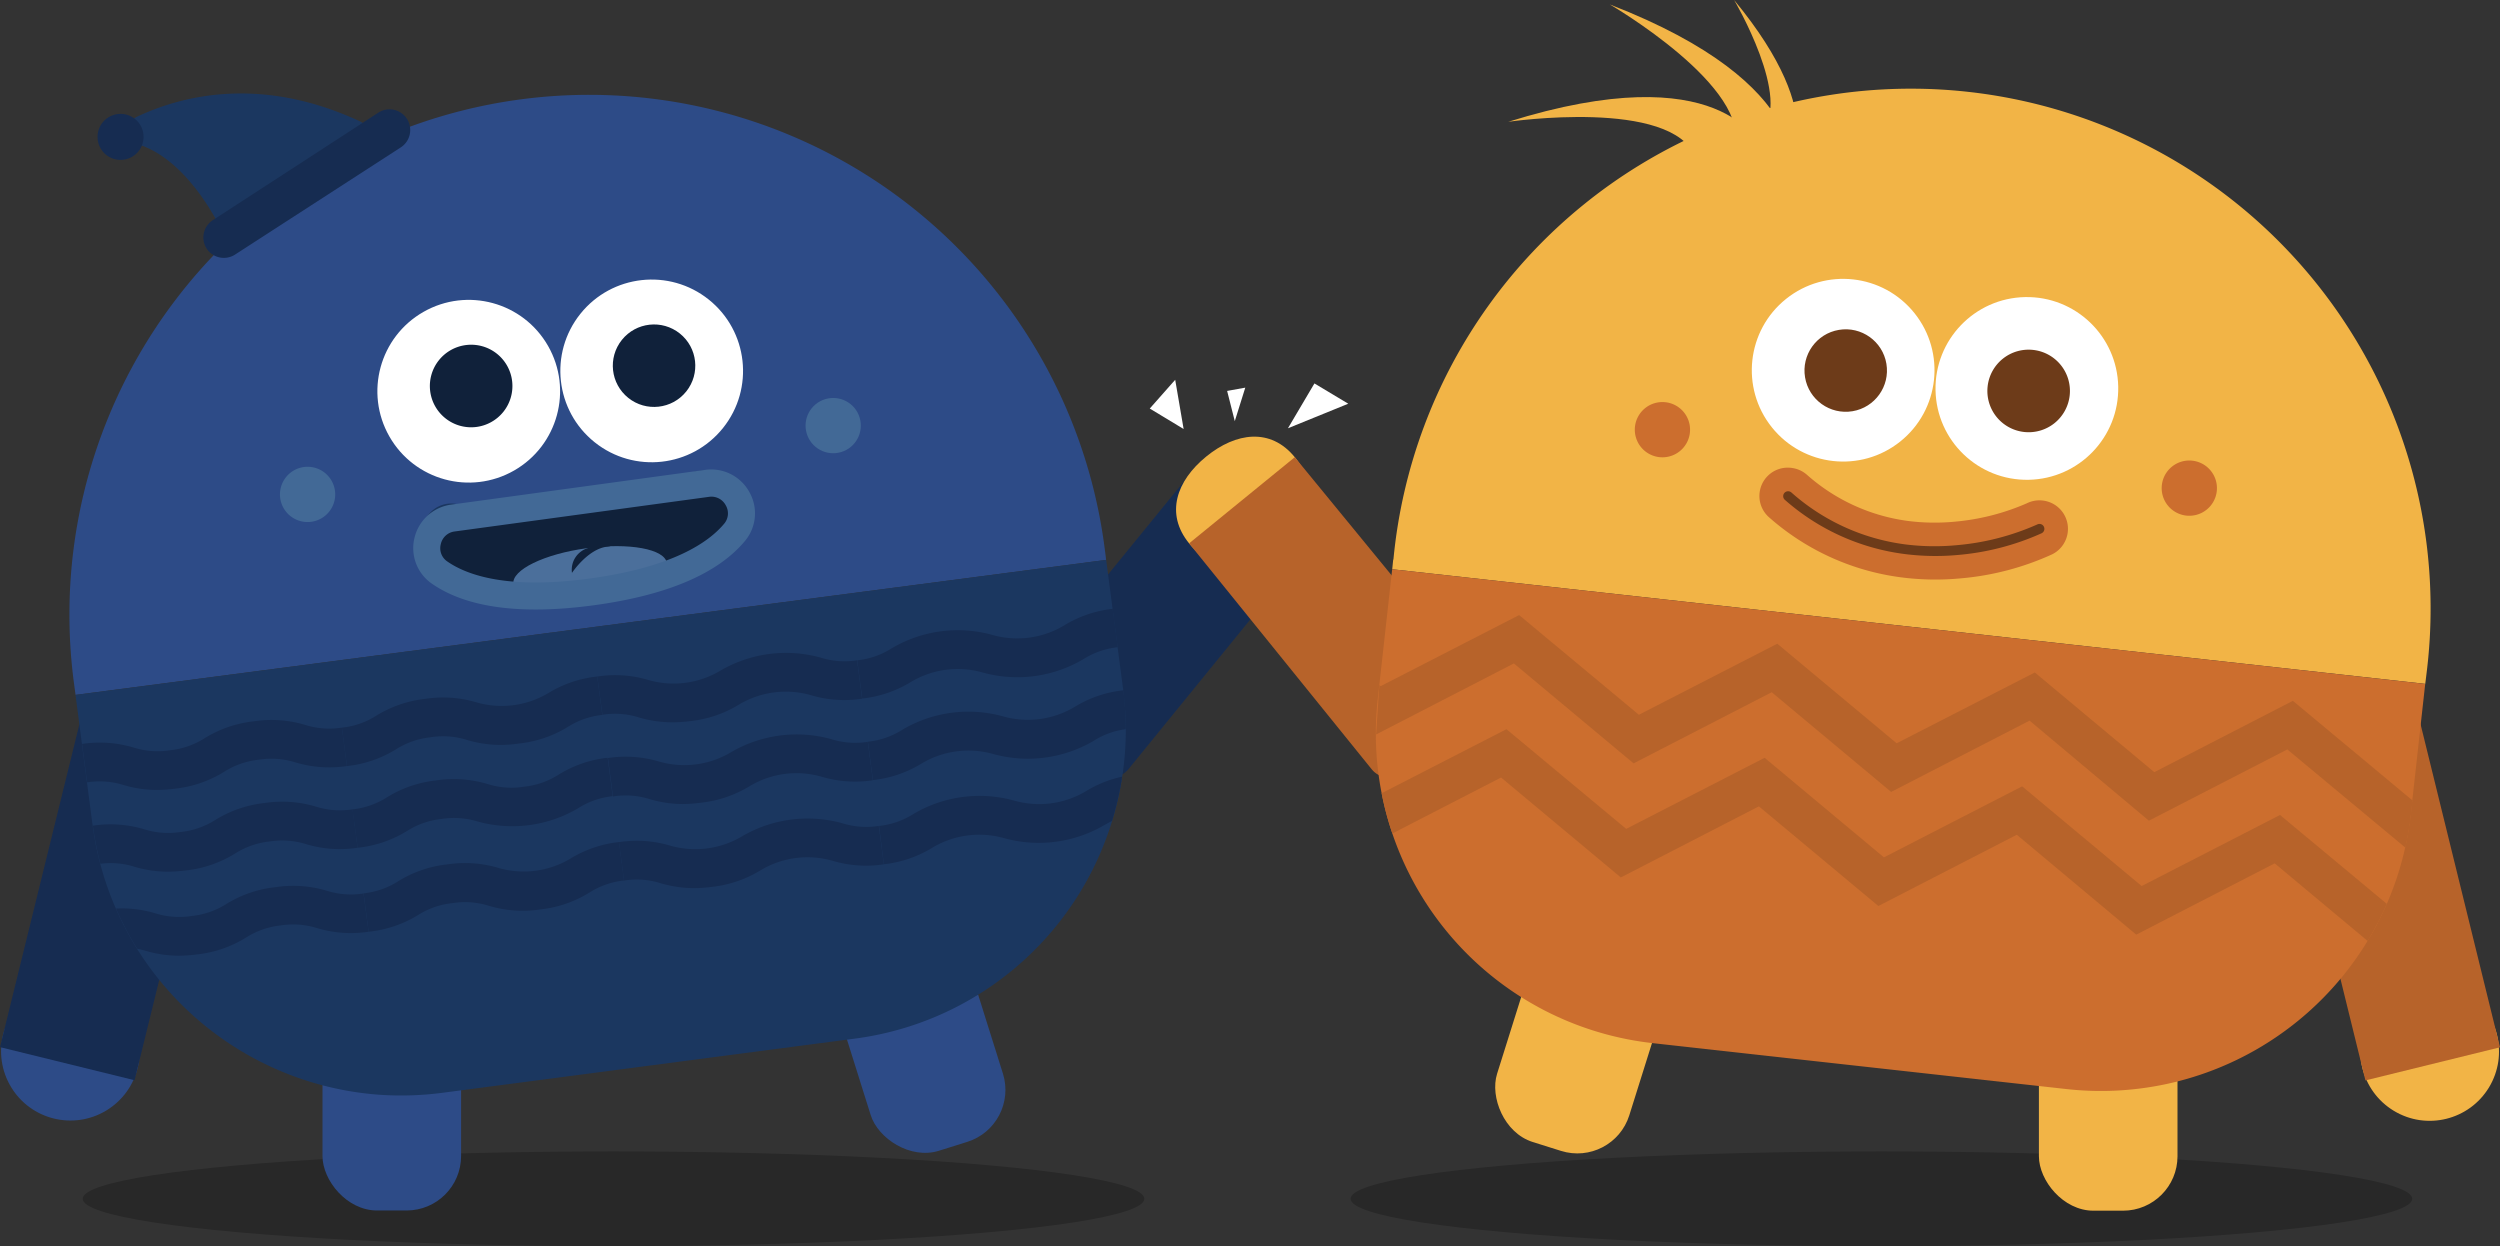 <svg xmlns="http://www.w3.org/2000/svg" viewBox="0 0 617.13 307.6"><rect x="0" y="0" width="617.13" height="307.6" fill="#333333" stroke="none"/><defs><style>.cls-1{opacity:0.22;}.cls-2{fill:#2d4b87;}.cls-3{fill:#162c51;}.cls-4{fill:#1b3760;}.cls-5{fill:#10213a;}.cls-6{fill:#426996;}.cls-7{fill:#6d3b19;}.cls-8{fill:#ce5a28;}.cls-9{fill:#4b6f9b;}.cls-10{fill:#fff;}.cls-11{fill:#f2b446;}.cls-12{fill:#b7632a;}.cls-13{fill:#cc6e2e;}</style></defs><g id="Camada_2" data-name="Camada 2"><g id="Layer_1" data-name="Layer 1"><ellipse class="cls-1" cx="151.45" cy="295.92" rx="131.03" ry="11.69"/><ellipse class="cls-1" cx="464.43" cy="295.92" rx="131.03" ry="11.69"/><path class="cls-2" d="M51,34.94c11.52-.16,25.73,1.31,29.81,9a1.48,1.48,0,0,0,1.59.77l12.34-2.54a1.46,1.46,0,0,0,.88-2.31c-3.21-4.31-14.13-14-44.93-7.79A1.47,1.47,0,0,0,51,34.94Z"/><circle class="cls-2" cx="17.37" cy="259.5" r="17.11" transform="translate(-131.87 46.5) rotate(-31.19)"/><path class="cls-3" d="M33.22,266.66,0,258.49l20.62-83.87c.68-2.78,3.83-4.41,7-3.64L44.3,196.77c3.17.78,5.2,3.69,4.52,6.46Z"/><path class="cls-2" d="M295.31,115.1a17.1,17.1,0,1,0,26.51,21.62"/><path class="cls-3" d="M323.82,134.27l-31.17-15.91-55.34,67.88a5.83,5.83,0,0,0,1,8.17l32-3.81a5.85,5.85,0,0,0,8.21-.68Z"/><rect class="cls-2" x="79.61" y="233.66" width="34.21" height="65.15" rx="13.44"/><rect class="cls-2" x="208.41" y="219.31" width="34.21" height="65.15" rx="13.44" transform="translate(-65.12 79.17) rotate(-17.44)"/><path class="cls-2" d="M272.75,135.82c.11.79.21,1.59.29,2.39L18.66,171.53q-.18-1.18-.33-2.37a128.3,128.3,0,1,1,254.42-33.34Z"/><path class="cls-4" d="M277.91,180a76.7,76.7,0,0,1-.88,11.69,75.34,75.34,0,0,1-2.49,10.93,76.85,76.85,0,0,1-63.62,53.78L109.14,269.77a78.77,78.77,0,0,1-14.43.54,77.09,77.09,0,0,1-60.9-36.13,76.79,76.79,0,0,1-10.94-30.39c0-.11,0-.23-.05-.34l-1.35-10.34-1.25-9.49-1.58-12.08L273.06,138.2l1.58,12.09h0l1.24,9.49,1.36,10.33c0,.11,0,.23,0,.35A77.5,77.5,0,0,1,277.91,180Z"/><path class="cls-3" d="M38.64,195a29.11,29.11,0,0,1-8.13-1.21,19.69,19.69,0,0,0-9-.66l-1.25-9.49a29.07,29.07,0,0,1,12.73.9,19.67,19.67,0,0,0,9,.66,19.72,19.72,0,0,0,8.57-3,29,29,0,0,1,12.07-4.14,28.88,28.88,0,0,1,12.72.89,19.72,19.72,0,0,0,9.05.66l1.24,9.49a29,29,0,0,1-12.72-.9,19.73,19.73,0,0,0-9.05-.66,19.77,19.77,0,0,0-8.57,3,28.92,28.92,0,0,1-12.06,4.14A34.8,34.8,0,0,1,38.64,195Z"/><path class="cls-3" d="M85.64,189.11l-1.24-9.49a19.64,19.64,0,0,0,8.57-3A29.06,29.06,0,0,1,105,172.51a28.92,28.92,0,0,1,12.73.9,22.46,22.46,0,0,0,17.61-2.31A28.83,28.83,0,0,1,147.44,167l1.24,9.48a19.64,19.64,0,0,0-8.57,3A28.92,28.92,0,0,1,128,183.55a28.88,28.88,0,0,1-12.72-.89,19.55,19.55,0,0,0-9-.66,19.73,19.73,0,0,0-8.57,3A29,29,0,0,1,85.64,189.11Z"/><path class="cls-3" d="M165.85,178.31a29.11,29.11,0,0,1-8.13-1.21,19.67,19.67,0,0,0-9-.66L147.44,167a28.88,28.88,0,0,1,12.72.89,22.48,22.48,0,0,0,17.62-2.31,32.07,32.07,0,0,1,24.79-3.25,19.53,19.53,0,0,0,9,.66l1.24,9.49a28.85,28.85,0,0,1-12.72-.9,22.59,22.59,0,0,0-17.62,2.31A28.78,28.78,0,0,1,170.45,178,34.8,34.8,0,0,1,165.85,178.31Z"/><path class="cls-3" d="M212.85,172.44,211.61,163a19.78,19.78,0,0,0,8.57-3A32,32,0,0,1,245,156.74a22.48,22.48,0,0,0,17.62-2.31,28.92,28.92,0,0,1,12.06-4.14l1.24,9.48a19.77,19.77,0,0,0-8.57,3A32.07,32.07,0,0,1,242.53,166a22.46,22.46,0,0,0-17.61,2.31A29.12,29.12,0,0,1,212.85,172.44Z"/><path class="cls-3" d="M88.28,209.27a28.88,28.88,0,0,1-12.72-.89,19.73,19.73,0,0,0-9-.66,19.69,19.69,0,0,0-8.57,3,28.78,28.78,0,0,1-12.06,4.14,34.91,34.91,0,0,1-4.6.32,29,29,0,0,1-8.12-1.21,19.28,19.28,0,0,0-8.42-.74,75.67,75.67,0,0,1-1.87-9.41,29,29,0,0,1,12.72.9,19.74,19.74,0,0,0,9,.65,19.83,19.83,0,0,0,8.57-3,28.92,28.92,0,0,1,12.06-4.14,28.88,28.88,0,0,1,12.72.89,19.73,19.73,0,0,0,9.05.66Z"/><path class="cls-3" d="M88.28,209.27,87,199.79a19.64,19.64,0,0,0,8.57-3,28.92,28.92,0,0,1,12.06-4.14,29.07,29.07,0,0,1,12.73.89,19.53,19.53,0,0,0,9,.66,19.73,19.73,0,0,0,8.57-3,29,29,0,0,1,12.07-4.15l1.24,9.49a19.64,19.64,0,0,0-8.57,3A32,32,0,0,1,118,202.82a19.81,19.81,0,0,0-9-.66,19.72,19.72,0,0,0-8.57,3A28.89,28.89,0,0,1,88.28,209.27Z"/><path class="cls-3" d="M168.5,198.48a29.11,29.11,0,0,1-8.13-1.21,19.59,19.59,0,0,0-9.05-.66l-1.24-9.49a29,29,0,0,1,12.72.9,22.48,22.48,0,0,0,17.62-2.31,32.07,32.07,0,0,1,24.79-3.25,19.67,19.67,0,0,0,9,.66l1.25,9.49a29,29,0,0,1-12.73-.9A22.46,22.46,0,0,0,185.16,194a29,29,0,0,1-12.07,4.14A34.65,34.65,0,0,1,168.5,198.48Z"/><path class="cls-3" d="M277.91,180a19.31,19.31,0,0,0-7.94,2.88,32.08,32.08,0,0,1-24.79,3.25,22.48,22.48,0,0,0-17.62,2.31,28.94,28.94,0,0,1-12.07,4.13l-1.24-9.48a19.69,19.69,0,0,0,8.58-3,32,32,0,0,1,24.78-3.25,22.48,22.48,0,0,0,17.62-2.31,28.94,28.94,0,0,1,12.06-4.13A77.5,77.5,0,0,1,277.91,180Z"/><path class="cls-3" d="M91,230a29,29,0,0,1-12.72-.89,19.58,19.58,0,0,0-9-.66,19.68,19.68,0,0,0-8.56,3,28.87,28.87,0,0,1-12.07,4.15,36.59,36.59,0,0,1-4.6.32,29.06,29.06,0,0,1-8.13-1.22c-.71-.18-1.37-.36-2.06-.51a75.36,75.36,0,0,1-5.22-9.91,28.44,28.44,0,0,1,9.72,1.18,19.83,19.83,0,0,0,9,.65,19.83,19.83,0,0,0,8.58-3A28.9,28.9,0,0,1,68,219a29.07,29.07,0,0,1,12.73.9,19.81,19.81,0,0,0,9,.66Z"/><path class="cls-3" d="M91,230l-1.24-9.48a19.77,19.77,0,0,0,8.57-3,28.78,28.78,0,0,1,12.06-4.14,28.91,28.91,0,0,1,12.73.89A22.46,22.46,0,0,0,140.73,212a29,29,0,0,1,12.07-4.14l1.24,9.49a19.78,19.78,0,0,0-8.57,3,28.78,28.78,0,0,1-12.06,4.14,29,29,0,0,1-12.73-.89,19.67,19.67,0,0,0-9-.66,19.59,19.59,0,0,0-8.57,3A29,29,0,0,1,91,230Z"/><path class="cls-3" d="M171.21,219.24a29.47,29.47,0,0,1-8.12-1.21,19.59,19.59,0,0,0-9.05-.66l-1.24-9.49a28.88,28.88,0,0,1,12.72.89,22.53,22.53,0,0,0,17.62-2.3,32.07,32.07,0,0,1,24.79-3.25,19.67,19.67,0,0,0,9,.66l1.25,9.48a28.93,28.93,0,0,1-12.73-.89,22.46,22.46,0,0,0-17.61,2.31,29,29,0,0,1-12.07,4.14A34.68,34.68,0,0,1,171.21,219.24Z"/><path class="cls-3" d="M277,191.72a75.34,75.34,0,0,1-2.49,10.93c-.62.31-1.22.66-1.86,1a32.07,32.07,0,0,1-24.79,3.25,22.51,22.51,0,0,0-17.61,2.3,28.83,28.83,0,0,1-12.06,4.14L217,203.88a19.59,19.59,0,0,0,8.57-3,32.08,32.08,0,0,1,24.79-3.25A22.48,22.48,0,0,0,268,195.35,28.78,28.78,0,0,1,277,191.72Z"/><path class="cls-5" d="M145.11,140.43a63.15,63.15,0,0,1-13.76.27,66.32,66.32,0,0,1-21.77-5.64,4.12,4.12,0,0,1,3.66-7.39,59.27,59.27,0,0,0,18.93,4.82,55,55,0,0,0,12.07-.21,49.79,49.79,0,0,0,26.49-12.15,4.22,4.22,0,0,1,2.17-1,4.12,4.12,0,0,1,3.24,7.2A58.12,58.12,0,0,1,145.11,140.43Z"/><path class="cls-4" d="M173.28,122a1.21,1.21,0,0,1,.95,2.12,55.38,55.38,0,0,1-29.5,13.39,60.33,60.33,0,0,1-13.12.25,62.89,62.89,0,0,1-20.74-5.35,1.2,1.2,0,0,1-.54-1.62,1.22,1.22,0,0,1,1.62-.55,61.71,61.71,0,0,0,20,5.11,57.67,57.67,0,0,0,12.7-.23,52.52,52.52,0,0,0,28-12.83,1.17,1.17,0,0,1,.64-.29m-.76-5.77h0a7,7,0,0,0-3.69,1.66,47,47,0,0,1-25,11.47,53.71,53.71,0,0,1-11.44.2,57.27,57.27,0,0,1-17.92-4.54,7,7,0,0,0-6.23,12.6,68.13,68.13,0,0,0,22.82,5.94,65.8,65.8,0,0,0,14.39-.28A61,61,0,0,0,178,128.55a7,7,0,0,0-5.52-12.28Z"/><path class="cls-5" d="M126.4,94.58a10.18,10.18,0,1,1-20.19,2.65A9.83,9.83,0,0,1,106.3,94a56.22,56.22,0,0,1,12-8.11A10.17,10.17,0,0,1,126.4,94.58Z"/><path class="cls-5" d="M171.45,88.68a10.19,10.19,0,1,1-15-7.58,57.21,57.21,0,0,1,14.5,5.35A10.25,10.25,0,0,1,171.45,88.68Z"/><path class="cls-6" d="M82.69,121.16A6.82,6.82,0,1,1,75,115.29,6.82,6.82,0,0,1,82.69,121.16Z"/><circle class="cls-6" cx="205.68" cy="105.05" r="6.82" transform="translate(-21.45 63.19) rotate(-16.61)"/><path class="cls-7" d="M112,127.17,174.82,120a7.45,7.45,0,0,1,6.55,12.2c-4.93,5.72-15,11.6-35.39,13.93s-31.53-1.13-37.63-5.6A7.44,7.44,0,0,1,112,127.17Z"/><path class="cls-8" d="M164.52,139.39c.4,3.47-7.79,7.24-18.28,8.44s-19.31-.64-19.7-4.1,7.78-7.24,18.27-8.44S164.12,135.93,164.52,139.39Z"/><path class="cls-5" d="M111.82,127.88l62.67-8.54a7.44,7.44,0,0,1,6.81,12c-4.8,5.83-14.75,11.93-35.08,14.7s-31.55-.45-37.74-4.78A7.44,7.44,0,0,1,111.82,127.88Z"/><path class="cls-9" d="M164.61,139c.47,3.45-7.62,7.41-18.08,8.84s-19.32-.22-19.8-3.68,7.63-7.41,18.09-8.83S164.14,135.51,164.61,139Z"/><path class="cls-6" d="M146.67,149.4c-18,2.45-31.51.65-40.1-5.35a10.64,10.64,0,0,1-4.25-11.29,10.77,10.77,0,0,1,9.05-8.19L174,116A10.75,10.75,0,0,1,185,121.5a10.62,10.62,0,0,1-1.07,12C177.21,141.6,164.69,146.94,146.67,149.4Zm-34.4-18.21a4,4,0,0,0-3.46,3.14,3.93,3.93,0,0,0,1.58,4.25c4.93,3.44,15.07,7,35.38,4.2s29.13-8.87,33-13.51a3.94,3.94,0,0,0,.39-4.52,4,4,0,0,0-4.17-2.1Z"/><path class="cls-5" d="M145.37,135.23a5.59,5.59,0,0,0-4.18,6.19s3.91-5.93,8.73-6.48.29-5.42.29-5.42Z"/><path class="cls-4" d="M53.77,55c-3.05-5.65-9.84-16.18-19.48-19.32a3.71,3.71,0,0,1-.44-6.88c11.37-5.35,30.77-10.11,55,1.15a3.71,3.71,0,0,1,.49,6.46L59.08,56.33A3.71,3.71,0,0,1,53.77,55Z"/><path class="cls-3" d="M99,36.34,58,62.86A5.1,5.1,0,0,1,51,61.36h0a5.1,5.1,0,0,1,1.51-7L93.42,27.79a5.1,5.1,0,0,1,7,1.5h0A5.1,5.1,0,0,1,99,36.34Z"/><path class="cls-3" d="M35.15,32A5.68,5.68,0,1,1,28,28.39,5.68,5.68,0,0,1,35.15,32Z"/><circle class="cls-10" cx="115.71" cy="96.57" r="22.55" transform="translate(-32.66 70.1) rotate(-29.73)"/><path class="cls-5" d="M126.43,94.16a10.19,10.19,0,1,1-11.25-9A10.18,10.18,0,0,1,126.43,94.16Z"/><circle class="cls-10" cx="160.87" cy="91.56" r="22.55" transform="translate(-11.13 159.95) rotate(-51.33)"/><circle class="cls-5" cx="161.46" cy="90.27" r="10.18" transform="translate(-9.91 159.93) rotate(-51.33)"/><path class="cls-11" d="M343.92,138.13c-.09.8-.17,1.59-.24,2.39l255,28.29c.1-.79.2-1.59.29-2.38a128.3,128.3,0,1,0-255-28.3Z"/><circle class="cls-11" cx="599.76" cy="259.55" r="17.11" transform="translate(67.14 638.22) rotate(-58.81)"/><path class="cls-12" d="M583.91,266.7l33.22-8.17-20.62-83.87c-.68-2.77-3.83-4.41-7-3.63l-16.68,25.79c-3.17.78-5.2,3.68-4.52,6.46Z"/><path class="cls-11" d="M319.62,112.86c6,7.32,7.08,20.39-.24,26.36s-19.88,2.23-25.85-5.09-3.1-15.46,4.23-21.43S313.65,105.54,319.62,112.86Z"/><path class="cls-12" d="M293.53,134.13l26.09-21.27,60.2,73.43a5.83,5.83,0,0,1-1,8.17l-31.95-3.81a5.84,5.84,0,0,1-8.21-.69Z"/><rect class="cls-11" x="503.31" y="233.71" width="34.21" height="65.15" rx="13.44" transform="translate(1040.83 532.57) rotate(180)"/><rect class="cls-11" x="374.51" y="219.36" width="34.21" height="65.15" rx="13.44" transform="translate(689.72 609.65) rotate(-162.56)"/><path class="cls-13" d="M343.66,140.52l-3.55,32a76.94,76.94,0,0,0-.48,8.8,76.7,76.7,0,0,0,4.08,24.45,76.85,76.85,0,0,0,64.42,51.75l102,11.32a77,77,0,0,0,79.05-45.69,76.67,76.67,0,0,0,4.53-13.88,78,78,0,0,0,1.41-8.45l3.55-32Z"/><path class="cls-11" d="M372.3,30.07s40.5-5.95,46.27,8.79l15.5-3.19S425,13.6,372.3,30.07Z"/><path class="cls-11" d="M397.39,1.1s35.4,20.56,30.74,35.69L442.24,44S448.91,21.06,397.39,1.1Z"/><path class="cls-11" d="M428.07,0s14.65,24.85,6.57,32.54l6.2,9.27S452.84,30,428.07,0Z"/><path class="cls-12" d="M340.49,169.09l.34.28L375,151.83l29.56,24.61,34.17-17.54,29.46,24.58L502.3,166l29.49,24.61L566,173l29.54,24.6-.36,3.19a78,78,0,0,1-1.41,8.45L564.63,185l-34.17,17.59L501,177.89l-34.17,17.6-29.48-24.61-34.1,17.56-29.55-24.67-34,17.53Z"/><path class="cls-12" d="M341.06,195.81a75.73,75.73,0,0,0,2.65,9.94l26.83-13.82L400.1,216.6l34.09-17.55,29.49,24.6,34.17-17.59,29.49,24.66,34.17-17.6,22.94,19.15a78.25,78.25,0,0,0,4.75-9.14l-26.37-21.95-34.16,17.54-29.5-24.61-34.12,17.53L435.6,187.06l-34.17,17.55L371.87,180Z"/><circle class="cls-10" cx="500.14" cy="96.41" r="22.55" transform="matrix(1, -0.02, 0.02, 1, -1.73, 9.48)"/><path class="cls-7" d="M490.65,95.38a10.19,10.19,0,1,0,11.25-9A10.18,10.18,0,0,0,490.65,95.38Z"/><circle class="cls-10" cx="454.99" cy="91.4" r="22.55" transform="translate(42.64 304.32) rotate(-38.67)"/><circle class="cls-7" cx="455.62" cy="91.49" r="10.18" transform="translate(-8.84 76.11) rotate(-9.46)"/><path class="cls-13" d="M533.66,119.72a6.82,6.82,0,1,0,7.53-6A6.82,6.82,0,0,0,533.66,119.72Z"/><path class="cls-13" d="M403.6,105.29a6.82,6.82,0,1,0,7.52-6A6.82,6.82,0,0,0,403.6,105.29Z"/><path class="cls-7" d="M469.75,139.64a62.46,62.46,0,0,0,13.75.25,66.06,66.06,0,0,0,21.78-5.66,4.12,4.12,0,0,0-3.67-7.38,59.59,59.59,0,0,1-18.93,4.84,55.68,55.68,0,0,1-12.07-.2,49.81,49.81,0,0,1-26.51-12.13,4.12,4.12,0,0,0-5.39,6.23A58.1,58.1,0,0,0,469.75,139.64Z"/><path class="cls-13" d="M441.56,121.28a1.23,1.23,0,0,1,.64.28,52.48,52.48,0,0,0,28,12.81,57.78,57.78,0,0,0,12.71.22,62,62,0,0,0,20-5.13,1.2,1.2,0,0,1,1.62.54,1.21,1.21,0,0,1-.54,1.63A63.38,63.38,0,0,1,483.24,137a60.29,60.29,0,0,1-13.12-.24,55.37,55.37,0,0,1-29.51-13.36,1.21,1.21,0,0,1,.95-2.12m.75-5.77a7,7,0,0,0-5.51,12.28,61.07,61.07,0,0,0,32.57,14.74,65.9,65.9,0,0,0,14.4.26,68.35,68.35,0,0,0,22.8-5.95,7,7,0,0,0-6.24-12.6,57,57,0,0,1-17.91,4.55A52.44,52.44,0,0,1,471,128.6a46.85,46.85,0,0,1-25-11.44,7,7,0,0,0-3.7-1.65Z"/><polygon class="cls-10" points="283.82 100.85 292.18 105.9 290.1 93.75 283.82 100.85"/><polygon class="cls-10" points="302.92 96.5 304.81 103.96 307.4 95.69 302.92 96.5"/><polygon class="cls-10" points="324.47 94.65 317.93 105.72 332.82 99.66 324.47 94.65"/></g></g></svg>